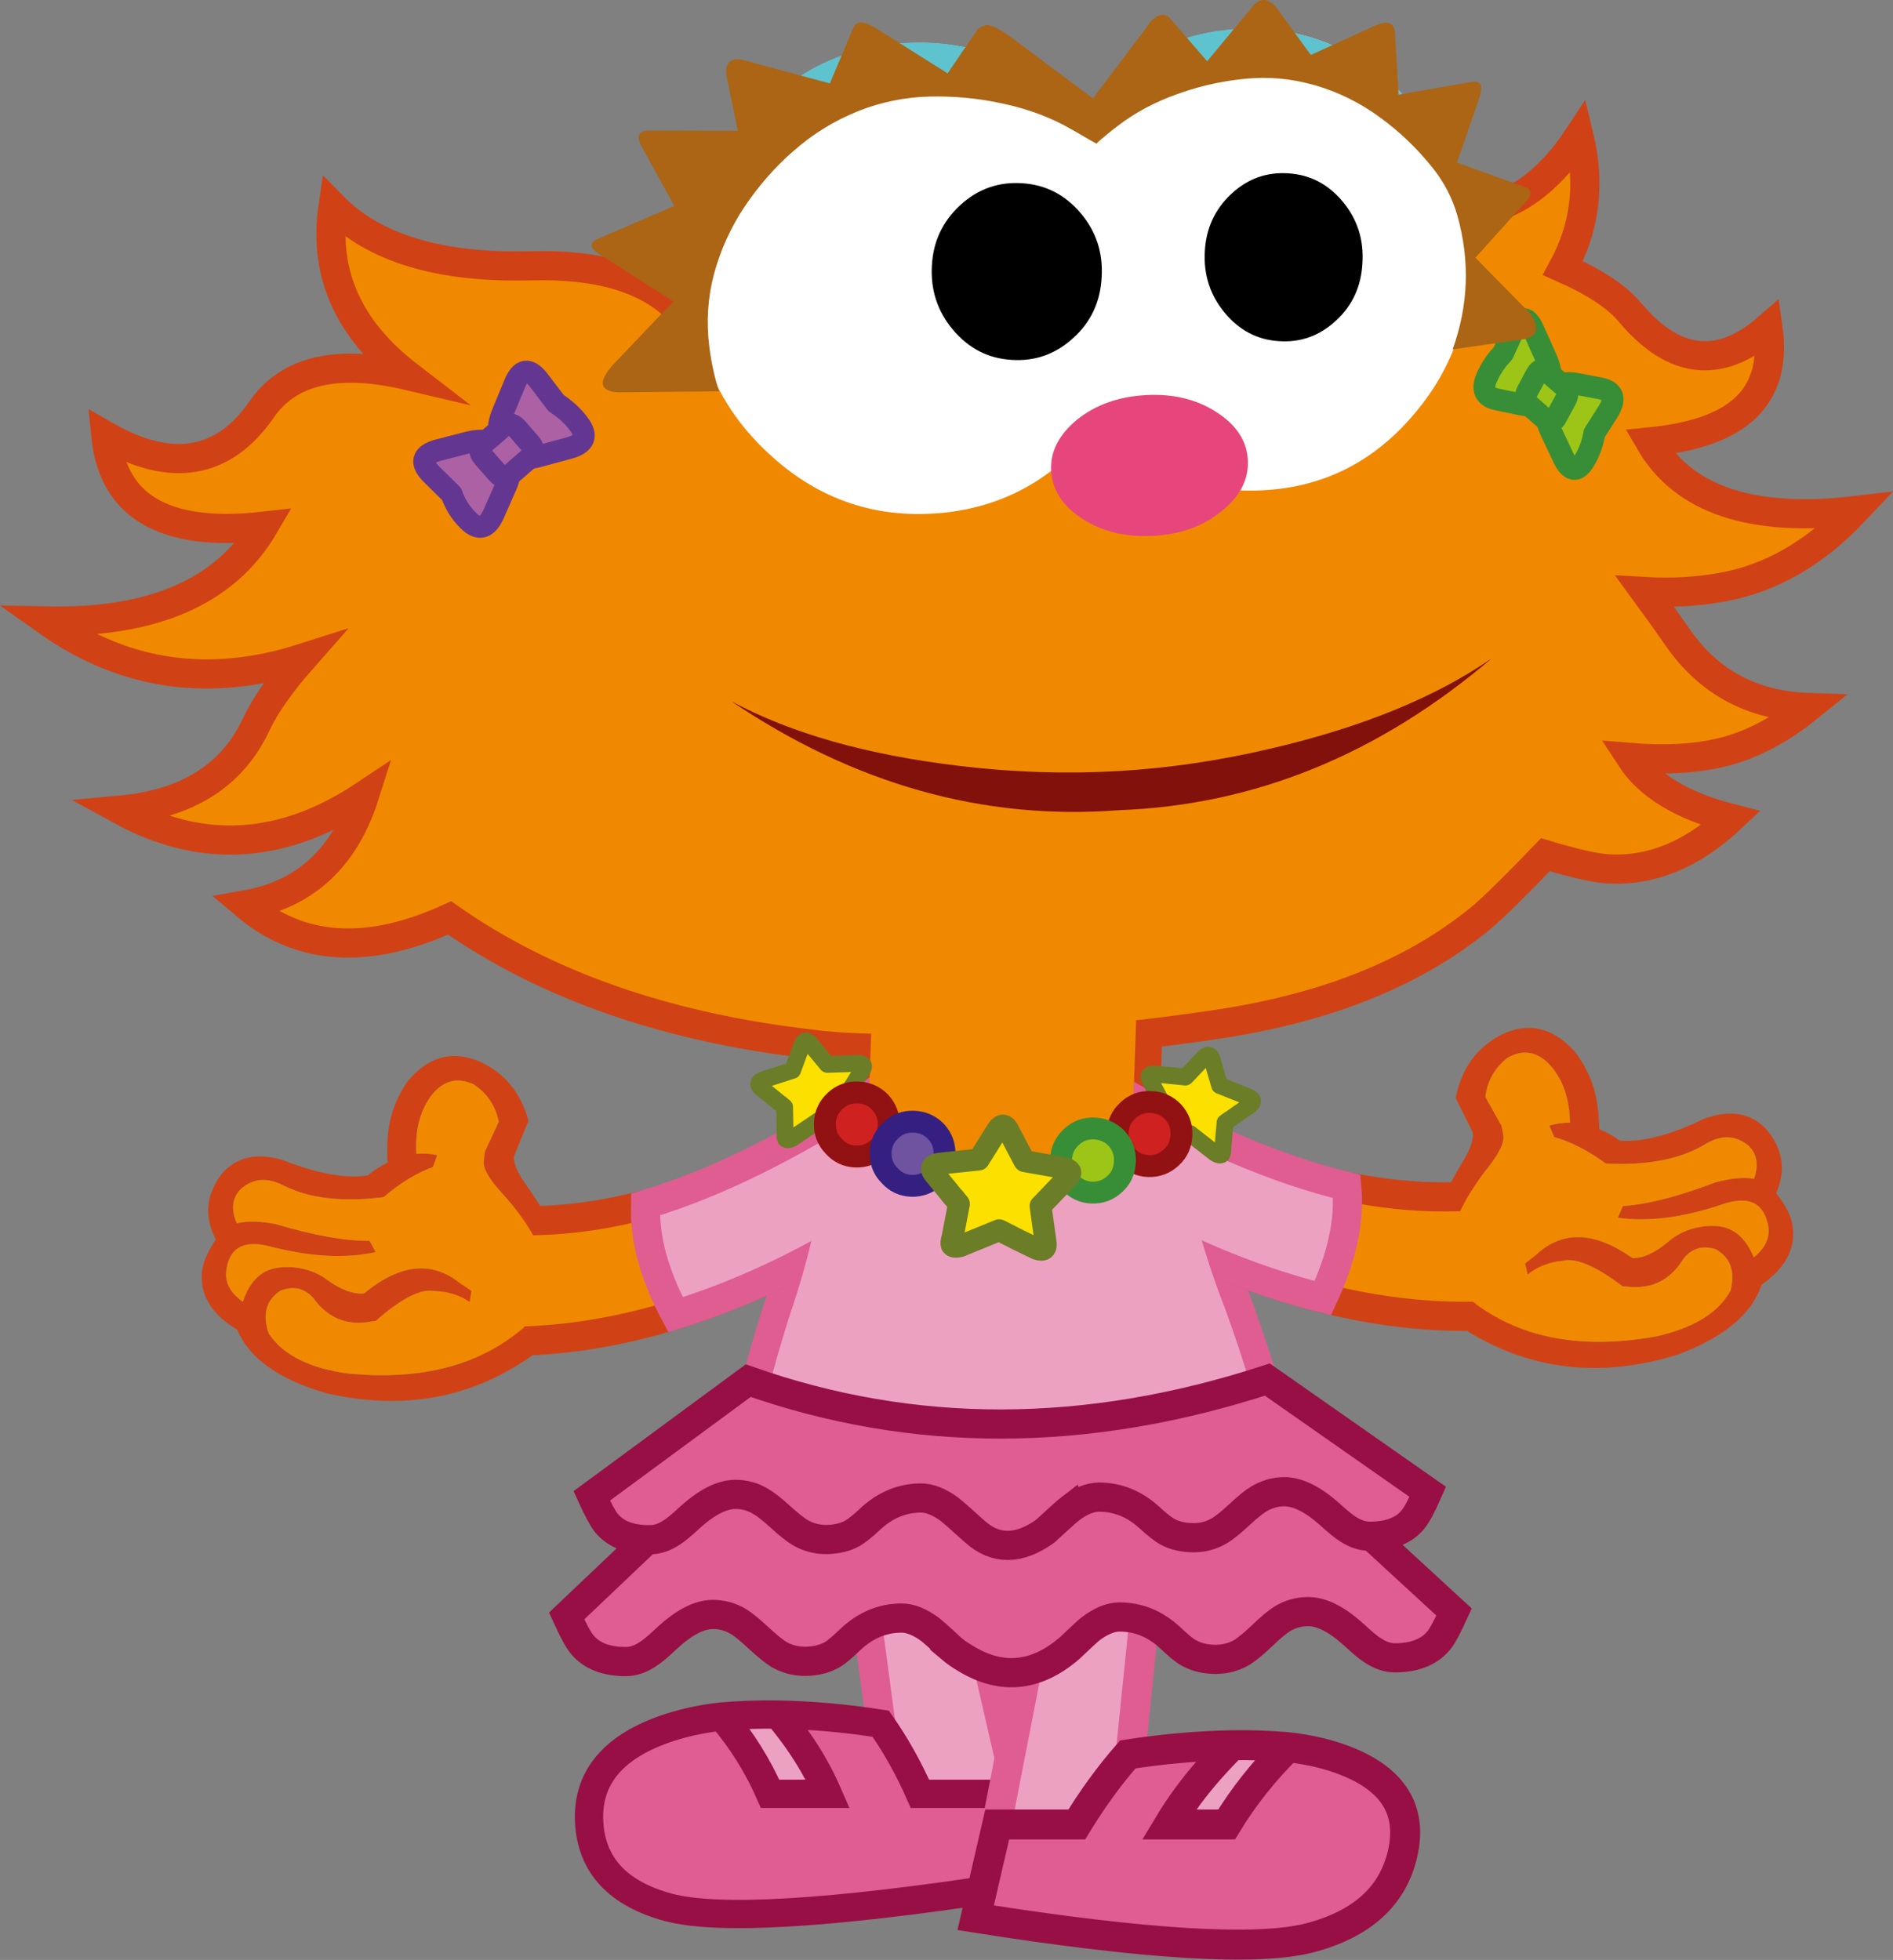 <?xml version="1.0" encoding="UTF-8" standalone="no"?>
<!-- Created with Inkscape (http://www.inkscape.org/) -->

<svg
   xmlns:dc="http://purl.org/dc/elements/1.1/"
   xmlns:cc="http://creativecommons.org/ns#"
   xmlns:rdf="http://www.w3.org/1999/02/22-rdf-syntax-ns#"
   xmlns:svg="http://www.w3.org/2000/svg"
   xmlns="http://www.w3.org/2000/svg"
   xmlns:sodipodi="http://sodipodi.sourceforge.net/DTD/sodipodi-0.dtd"
   xmlns:inkscape="http://www.inkscape.org/namespaces/inkscape"
   width="174.062"
   height="180.254"
   id="svg5696"
   version="1.1"
   inkscape:version="0.48.4 r9939"
   sodipodi:docname="zoe6.svg">
  <rect width="100%" height="100%" fill="#808080" stroke="none"/>
  <defs
     id="defs5698">
    <clipPath
       id="SVGID_2_">
      <rect
         height="88.863"
         width="111.498"
         y="518.962"
         x="382.05"
         id="use1087" />
    </clipPath>
    <clipPath
       id="SVGID_4_">
      <rect
         height="41.315"
         width="49.585"
         y="525.194"
         x="389.847"
         id="use1111" />
    </clipPath>
  </defs>
  <sodipodi:namedview
     id="base"
     pagecolor="#ffffff"
     bordercolor="#666666"
     borderopacity="1.0"
     inkscape:pageopacity="0.0"
     inkscape:pageshadow="2"
     inkscape:zoom="0.77472527"
     inkscape:cx="117.88283"
     inkscape:cy="82.529735"
     inkscape:current-layer="layer1"
     inkscape:document-units="px"
     showgrid="false"
     inkscape:window-width="763"
     inkscape:window-height="591"
     inkscape:window-x="592"
     inkscape:window-y="97"
     inkscape:window-maximized="0"
     fit-margin-top="0"
     fit-margin-left="0"
     fit-margin-right="0"
     fit-margin-bottom="0" />
  <g
     id="layer1"
     inkscape:label="Layer 1"
     inkscape:groupmode="layer"
     transform="translate(-200.06,12.618)">
    <g
       transform="translate(-351.658,-306.51)"
       id="g1299">
      <path
         inkscape:connector-curvature="0"
         style="fill:#eda1c1"
         d="m 629.836,430.957 8.723,-1.345 6.852,29.826 c -4.357,3.789 -8.223,4.152 -11.617,1.064 l -3.958,-29.545 0,0 z"
         id="path1301" />
      <path
         inkscape:connector-curvature="0"
         style="fill:none;stroke:#df5d91;stroke-width:2.683;stroke-linecap:round;stroke-miterlimit:10"
         d="m 638.559,429.612 6.852,29.826 c -4.357,3.789 -8.223,4.152 -11.617,1.064 l -3.957,-29.546 8.722,-1.344 0,0 z"
         id="path1303" />
      <path
         inkscape:connector-curvature="0"
         style="fill:#df5d91"
         d="m 612.691,452.968 c 1.602,-0.576 3.389,-0.988 5.396,-1.21 1.832,2.167 3.322,4.544 4.441,7.11 h 5.312 c -0.762,-1.754 -1.703,-3.408 -2.822,-4.986 -0.371,-0.532 -0.951,-1.297 -1.75,-2.3 3.117,0.058 6.26,0.338 9.432,0.839 1.361,1.934 2.557,4.071 3.607,6.447 h 7.314 c 0.168,2.7 0.348,5.562 0.539,8.584 -16.027,2.464 -26.359,3.083 -30.98,1.86 -4.635,-1.255 -7.07,-3.854 -7.289,-7.821 -0.217,-3.967 2.054,-6.811 6.8,-8.523 l 0,0 z"
         id="path1305" />
      <path
         inkscape:connector-curvature="0"
         style="fill:#eda1c1"
         d="m 618.088,451.758 c 1.746,-0.146 3.469,-0.205 5.182,-0.176 0.799,1.003 1.379,1.768 1.75,2.3 1.119,1.578 2.061,3.232 2.822,4.986 h -5.312 c -1.12,-2.566 -2.61,-4.943 -4.442,-7.11 l 0,0 z"
         id="path1307" />
      <path
         inkscape:connector-curvature="0"
         style="fill:none;stroke:#970f45;stroke-width:2.601;stroke-linecap:round;stroke-miterlimit:10"
         d="m 623.27,451.582 c 3.117,0.058 6.26,0.338 9.432,0.839 1.361,1.934 2.557,4.071 3.607,6.447 h 7.314 c 0.168,2.7 0.348,5.562 0.539,8.584 -16.027,2.464 -26.359,3.083 -30.98,1.86 -4.635,-1.253 -7.07,-3.854 -7.289,-7.821 -0.219,-3.965 2.053,-6.812 6.799,-8.523 1.602,-0.576 3.389,-0.988 5.396,-1.21 m 5.182,-0.176 c -1.713,-0.029 -3.436,0.029 -5.182,0.176 m 0,0 c 1.832,2.167 3.322,4.544 4.441,7.11 h 5.312 c -0.762,-1.754 -1.703,-3.408 -2.822,-4.986 -0.371,-0.532 -0.951,-1.297 -1.75,-2.3"
         id="path1309" />
      <path
         inkscape:connector-curvature="0"
         style="fill:#eda1c1"
         d="m 658.137,431.033 -8.883,0.39 -5.959,30.595 c 4.541,2.861 8.469,2.46 11.809,-1.234 l 3.033,-29.751 0,0 z"
         id="path1311" />
      <path
         inkscape:connector-curvature="0"
         style="fill:none;stroke:#df5d91;stroke-width:2.732;stroke-linecap:round;stroke-miterlimit:10"
         d="m 649.254,431.423 -5.959,30.595 c 4.541,2.861 8.469,2.46 11.805,-1.234 l 3.037,-29.75 -8.883,0.389 0,0 z"
         id="path1313" />
      <path
         inkscape:connector-curvature="0"
         style="fill:#df5d91"
         d="m 675.34,455.788 c -1.504,-0.576 -3.223,-0.988 -5.193,-1.21 -2.197,2.169 -4.086,4.541 -5.637,7.108 h -5.312 c 1.055,-1.755 2.279,-3.408 3.658,-4.987 0.465,-0.528 1.17,-1.297 2.139,-2.3 -3.123,0.061 -6.316,0.34 -9.576,0.844 -1.686,1.929 -3.24,4.066 -4.689,6.443 h -7.316 c -0.623,2.697 -1.285,5.557 -1.982,8.581 15.611,2.464 25.84,3.083 30.664,1.86 4.848,-1.255 7.721,-3.852 8.607,-7.816 0.885,-3.967 -0.904,-6.814 -5.363,-8.523 l 0,0 z"
         id="path1315" />
      <path
         inkscape:connector-curvature="0"
         style="fill:#eda1c1"
         d="m 670.146,454.578 c -1.723,-0.149 -3.432,-0.207 -5.152,-0.179 -0.969,1.003 -1.674,1.771 -2.139,2.3 -1.379,1.579 -2.604,3.232 -3.658,4.987 h 5.312 c 1.552,-2.567 3.44,-4.939 5.637,-7.108 l 0,0 z"
         id="path1317" />
      <path
         inkscape:connector-curvature="0"
         style="fill:none;stroke:#970f45;stroke-width:2.754;stroke-linecap:round;stroke-miterlimit:10"
         d="m 664.994,454.399 c -3.123,0.061 -6.316,0.34 -9.576,0.844 -1.686,1.929 -3.24,4.066 -4.689,6.443 h -7.316 c -0.623,2.697 -1.285,5.557 -1.982,8.581 15.611,2.464 25.84,3.083 30.664,1.86 4.848,-1.255 7.721,-3.852 8.607,-7.816 0.887,-3.968 -0.902,-6.814 -5.361,-8.523 -1.504,-0.576 -3.223,-0.988 -5.193,-1.21 m -5.154,-0.179 c 1.721,-0.028 3.43,0.029 5.152,0.179 m 0,0 c -2.197,2.169 -4.086,4.541 -5.641,7.108 h -5.309 c 1.055,-1.755 2.279,-3.408 3.658,-4.987 0.465,-0.528 1.17,-1.297 2.139,-2.3"
         id="path1319" />
      <path
         inkscape:connector-curvature="0"
         style="fill:#f18900"
         d="m 657.391,385.217 c -8.857,-2.803 -17.73,-3.113 -26.646,-0.932 l -0.461,13.224 5.537,5.344 15.432,0.538 5.68,-4.938 0.458,-13.236 0,0 z"
         id="path1321" />
      <path
         inkscape:connector-curvature="0"
         style="fill:none;stroke:#d04215;stroke-width:2.683;stroke-linecap:square;stroke-miterlimit:10"
         d="m 630.283,397.509 0.461,-13.221 c 8.916,-2.184 17.789,-1.874 26.646,0.929 l -0.459,13.235"
         id="path1323" />
      <path
         inkscape:connector-curvature="0"
         style="fill:#eda1c1"
         d="m 665.414,413.537 c -2.316,-5.992 -3.715,-11.725 -4.176,-17.227 -3.963,1.91 -8.443,3.245 -13.469,4.008 -5.039,0.761 -12.139,-0.033 -21.311,-2.404 -0.143,5.077 -1.232,10.601 -3.309,16.573 -0.871,2.767 -1.57,5.226 -2.1,7.339 -1.834,6.129 -0.859,11.397 2.932,15.829 13.658,4.63 27.533,4.321 41.613,-0.937 3.596,-4.596 4.34,-9.905 2.24,-15.943 -0.619,-2.089 -1.426,-4.511 -2.42,-7.238 l 0,0 z"
         id="path1325" />
      <path
         inkscape:connector-curvature="0"
         style="fill:none;stroke:#df5d91;stroke-width:2.681;stroke-linecap:square;stroke-miterlimit:10"
         d="m 661.238,396.311 c -3.963,1.91 -8.443,3.245 -13.469,4.008 -5.039,0.761 -12.139,-0.037 -21.311,-2.404 -0.143,5.077 -1.232,10.601 -3.309,16.573 -0.871,2.767 -1.57,5.226 -2.1,7.339 -1.834,6.129 -0.859,11.397 2.932,15.829 13.658,4.63 27.533,4.321 41.613,-0.937 3.596,-4.596 4.34,-9.905 2.24,-15.943 -0.621,-2.09 -1.428,-4.512 -2.422,-7.238 -2.314,-5.993 -3.713,-11.726 -4.174,-17.227 l 0,0 z"
         id="path1327" />
      <path
         inkscape:connector-curvature="0"
         style="fill:#f18900"
         d="m 634.037,404.914 -2.191,-10.436 c -12.662,8.917 -24.725,12.729 -36.145,11.442 -2.357,4.033 -2.037,7.805 0.973,11.302 11.881,0.405 24.332,-3.694 37.363,-12.308 l 0,0 z"
         id="path1329" />
      <path
         inkscape:connector-curvature="0"
         style="fill:none;stroke:#d04215;stroke-width:2.684;stroke-linecap:square;stroke-miterlimit:10"
         d="m 631.846,394.479 c -12.662,8.917 -24.725,12.729 -36.145,11.442 -2.357,4.033 -2.037,7.805 0.973,11.302 11.881,0.404 24.332,-3.694 37.363,-12.309 l -2.191,-10.435 0,0 z"
         id="path1331" />
      <path
         inkscape:connector-curvature="0"
         style="fill:#eda1c1"
         d="m 611.09,404.661 c -0.143,3.064 0.764,6.449 2.746,10.14 6.662,-2.047 13.385,-5.34 20.201,-9.887 l -2.191,-10.436 c -7.59,4.931 -14.506,8.323 -20.756,10.183 l 0,0 z"
         id="path1333" />
      <path
         inkscape:connector-curvature="0"
         style="fill:none;stroke:#df5d91;stroke-width:2.684;stroke-linecap:square;stroke-miterlimit:10"
         d="m 611.09,404.661 c 6.25,-1.86 13.166,-5.252 20.756,-10.183 l 2.191,10.436 c -6.816,4.547 -13.539,7.84 -20.201,9.887 -1.982,-3.691 -2.889,-7.075 -2.746,-10.14 l 0,0 z"
         id="path1335" />
      <polygon
         style="fill:#eda1c1"
         points="636.719,401.763 634.518,394.174 634.518,394.174 630.996,396.435 632.686,404.406 "
         id="polygon1337" />
      <path
         inkscape:connector-curvature="0"
         style="fill:#f18900"
         d="m 652.652,404.489 1.627,-10.538 c 13.121,8.226 25.371,11.385 36.705,9.487 2.57,3.903 2.451,7.685 -0.365,11.337 -11.84,1.04 -24.496,-2.384 -37.967,-10.286 l 0,0 z"
         id="path1339" />
      <path
         inkscape:connector-curvature="0"
         style="fill:none;stroke:#d04215;stroke-width:2.684;stroke-linecap:square;stroke-miterlimit:10"
         d="m 654.279,393.951 c 13.121,8.226 25.371,11.385 36.705,9.487 2.57,3.903 2.451,7.685 -0.365,11.337 -11.84,1.04 -24.496,-2.385 -37.967,-10.286 l 1.627,-10.538 0,0 z"
         id="path1341" />
      <path
         inkscape:connector-curvature="0"
         style="fill:#eda1c1"
         d="m 675.551,403.008 c 0.307,3.052 -0.418,6.479 -2.199,10.27 -6.764,-1.687 -13.652,-4.611 -20.699,-8.788 l 1.627,-10.538 c 7.843,4.515 14.929,7.53 21.271,9.056 l 0,0 z"
         id="path1343" />
      <path
         inkscape:connector-curvature="0"
         style="fill:none;stroke:#df5d91;stroke-width:2.684;stroke-linecap:square;stroke-miterlimit:10"
         d="m 675.551,403.008 c -6.342,-1.525 -13.428,-4.541 -21.271,-9.057 l -1.627,10.538 c 7.047,4.177 13.936,7.102 20.699,8.788 1.781,-3.791 2.505,-7.217 2.199,-10.269 l 0,0 z"
         id="path1345" />
      <polygon
         style="fill:#eda1c1"
         points="649.805,401.484 651.596,393.79 651.596,393.79 655.232,395.857 653.973,403.909 "
         id="polygon1347" />
      <path
         inkscape:connector-curvature="0"
         style="fill:#d04215"
         d="m 689.744,389.061 c 2.461,-1.196 4.693,-0.702 6.709,1.469 0.744,0.93 1.303,1.965 1.691,3.072 0.387,1.106 0.592,2.496 0.627,4.149 0.643,0.256 1.279,0.604 1.891,1.041 2.061,0.169 4.639,-0.503 7.752,-2.007 2.342,-0.862 4.219,-0.559 5.652,0.89 1.59,1.822 1.902,3.81 0.973,5.961 0.961,1.205 1.479,2.302 1.543,3.259 0.178,1.968 -0.787,3.689 -2.887,5.152 -0.91,2.741 -3.527,4.898 -7.85,6.473 -7.291,2.221 -13.951,1.312 -19.984,-2.702 l 1.629,-1.943 c 4.271,3.11 9.682,4.097 16.26,2.97 0.016,-0.015 0.031,-0.017 0.045,-0.003 3.547,-0.756 5.902,-2.165 7.045,-4.245 0.457,-1.798 -0.004,-3.078 -1.398,-3.833 -1.213,-0.358 -2.193,-0.054 -2.943,0.91 -1.209,1.98 -2.963,2.824 -5.234,2.54 l -0.34,-0.017 -0.332,-0.255 c -2.305,-1.687 -4.031,-2.387 -5.191,-2.097 -1.277,0.133 -2.354,0.549 -3.213,1.258 l -0.232,-1.016 1.041,-0.814 c 2.406,-2.241 5.344,-2.132 8.822,0.317 0.961,0.024 2.029,-0.449 3.207,-1.424 0.84,-0.764 1.895,-1.251 3.135,-1.458 1.26,-0.181 2.26,-0.039 2.998,0.445 0.766,0.471 1.363,1.266 1.826,2.379 1.164,-0.955 1.576,-2.01 1.26,-3.181 -0.473,-1.931 -1.867,-2.497 -4.209,-1.681 -3.557,1.2 -6.748,1.612 -9.564,1.213 l 0.486,-1.076 c 2.225,-0.141 5.049,-0.865 8.49,-2.173 1.377,-0.381 2.566,-0.493 3.555,-0.34 0.467,-1.312 0.262,-2.346 -0.584,-3.105 -1.217,-0.935 -2.564,-0.926 -4.039,0.012 -2.271,1.331 -5.273,1.89 -9.004,1.699 -1.656,-1.21 -3.232,-2.012 -4.746,-2.434 l -0.459,-1.057 c 0.635,-0.188 1.266,-0.268 1.904,-0.263 -0.041,-2.217 -0.646,-3.986 -1.834,-5.308 -1.172,-1.251 -2.477,-1.467 -3.906,-0.668 -1.166,0.913 -1.852,2.11 -2.037,3.604 l 1.459,2.6 c -0.006,-0.088 0.064,0.219 0.193,0.903 0.115,0.655 -0.363,1.66 -1.434,3.021 -1.059,1.347 -1.883,2.627 -2.477,3.861 -0.67,-0.403 -1.246,-0.725 -1.695,-0.97 0.646,-1.312 1.262,-2.459 1.848,-3.41 0.732,-1.183 1.039,-2.099 0.941,-2.758 l -1.566,-3.14 c 0.502,-2.657 1.895,-4.61 4.176,-5.82 l 0,0 z"
         id="path1349" />
      <path
         inkscape:connector-curvature="0"
         style="fill:#f18900"
         d="m 690.334,391.172 c 1.43,-0.799 2.734,-0.583 3.906,0.668 1.188,1.321 1.793,3.091 1.834,5.308 -0.639,-0.005 -1.27,0.074 -1.904,0.263 l 0.459,1.057 c 1.514,0.422 3.09,1.224 4.746,2.434 3.73,0.19 6.732,-0.368 9.004,-1.699 1.475,-0.938 2.822,-0.946 4.039,-0.012 0.846,0.76 1.051,1.794 0.584,3.105 -0.988,-0.153 -2.178,-0.041 -3.555,0.34 -3.441,1.308 -6.266,2.032 -8.49,2.173 l -0.486,1.076 c 2.816,0.399 6.008,-0.013 9.564,-1.213 2.342,-0.816 3.736,-0.25 4.209,1.681 0.316,1.171 -0.096,2.226 -1.26,3.181 -0.463,-1.113 -1.061,-1.908 -1.826,-2.377 -0.738,-0.486 -1.738,-0.628 -2.998,-0.447 -1.24,0.207 -2.295,0.694 -3.135,1.458 -1.178,0.975 -2.246,1.448 -3.207,1.424 -3.479,-2.449 -6.416,-2.559 -8.822,-0.317 l -1.041,0.814 0.232,1.016 c 0.859,-0.709 1.936,-1.125 3.213,-1.258 1.16,-0.29 2.887,0.41 5.191,2.099 l 0.332,0.253 0.34,0.017 c 2.271,0.284 4.025,-0.56 5.234,-2.54 0.75,-0.964 1.73,-1.269 2.943,-0.91 1.395,0.755 1.855,2.035 1.398,3.833 -1.143,2.08 -3.498,3.489 -7.045,4.245 -0.014,-0.014 -0.029,-0.012 -0.045,0.003 -6.578,1.127 -11.988,0.141 -16.26,-2.97 -1.275,-1.09 -2.213,-2.579 -2.801,-4.485 0.326,-1.581 0.773,-2.993 1.35,-4.227 0.594,-1.234 1.418,-2.515 2.477,-3.861 1.07,-1.361 1.549,-2.366 1.434,-3.021 -0.129,-0.685 -0.199,-0.991 -0.193,-0.899 l -1.459,-2.604 c 0.186,-1.498 0.872,-2.695 2.038,-3.608 l 0,0 z"
         id="path1351" />
      <path
         inkscape:connector-curvature="0"
         style="fill:#eda1c1"
         d="m 664.273,413.988 -0.016,-0.015 c -2.115,-5.494 -3.473,-10.757 -4.07,-15.817 -3.678,1.567 -7.748,2.705 -12.242,3.376 -4.879,0.744 -11.65,0.059 -20.314,-2.056 -0.297,4.756 -1.412,9.897 -3.316,15.424 l 0.012,-0.029 c -0.869,2.741 -1.557,5.152 -2.057,7.251 l -0.029,0.061 c -1.67,5.548 -0.838,10.369 2.488,14.426 13.166,4.378 26.523,4.078 40.092,-0.918 3.145,-4.201 3.748,-9.037 1.84,-14.509 l -0.014,-0.058 c -0.606,-2.074 -1.399,-4.453 -2.374,-7.136 l 0,0 z"
         id="path1353" />
      <path
         inkscape:connector-curvature="0"
         style="fill:#df5d91"
         d="m 639.209,445.514 c 0.311,0.261 0.652,0.51 1.02,0.731 3.418,2.21 6.693,1.943 9.854,-0.785 1.043,-0.995 1.674,-1.573 1.893,-1.749 0.955,-0.728 1.852,-1.103 2.664,-1.106 1.756,-0.008 3.322,0.634 4.713,1.939 0.729,0.689 1.277,1.146 1.676,1.363 0.709,0.396 1.553,0.599 2.51,0.595 0.871,-0.007 1.684,-0.23 2.432,-0.678 0.439,-0.281 1.045,-0.785 1.822,-1.513 0.748,-0.727 1.35,-1.23 1.805,-1.515 0.738,-0.46 1.533,-0.686 2.389,-0.689 1.254,-0.006 2.66,0.709 4.229,2.132 0.801,0.75 1.395,1.235 1.762,1.454 0.682,0.454 1.359,0.67 2.025,0.668 1.844,-0.011 3.184,-0.56 4.047,-1.642 0.322,-0.399 0.777,-1.258 1.375,-2.573 l -13.586,-12.503 c -18.863,0.932 -36.902,0.828 -54.123,-0.33 l -13.891,13.198 c 0.611,1.34 1.072,2.191 1.4,2.59 0.875,1.073 2.217,1.609 4.062,1.602 0.662,-0.005 1.34,-0.227 2.018,-0.69 0.367,-0.222 0.955,-0.711 1.748,-1.467 1.557,-1.439 2.953,-2.167 4.209,-2.176 0.838,-0.002 1.637,0.216 2.393,0.67 0.443,0.277 1.049,0.776 1.82,1.493 0.785,0.72 1.395,1.219 1.836,1.498 0.754,0.438 1.566,0.655 2.438,0.65 0.959,-0.002 1.801,-0.215 2.506,-0.617 0.381,-0.222 0.924,-0.682 1.645,-1.38 1.396,-1.317 2.957,-1.975 4.713,-1.982 0.811,-0.004 1.709,0.358 2.674,1.077 0.217,0.179 0.871,0.75 1.922,1.735 l 0,0 z"
         id="path1355" />
      <path
         inkscape:connector-curvature="0"
         style="fill:none;stroke:#970f45;stroke-width:2.684;stroke-linecap:round;stroke-miterlimit:10"
         d="m 639.209,445.514 c -1.051,-0.984 -1.705,-1.556 -1.926,-1.734 -0.965,-0.719 -1.863,-1.081 -2.674,-1.077 -1.756,0.008 -3.316,0.665 -4.713,1.982 -0.721,0.698 -1.264,1.158 -1.645,1.38 -0.705,0.402 -1.547,0.615 -2.506,0.617 -0.871,0.005 -1.684,-0.213 -2.438,-0.65 -0.441,-0.279 -1.051,-0.778 -1.836,-1.496 -0.771,-0.719 -1.377,-1.218 -1.82,-1.495 -0.756,-0.454 -1.555,-0.672 -2.393,-0.67 -1.256,0.009 -2.652,0.736 -4.209,2.176 -0.793,0.756 -1.381,1.245 -1.748,1.467 -0.678,0.464 -1.355,0.688 -2.018,0.69 -1.846,0.008 -3.188,-0.528 -4.062,-1.602 -0.328,-0.398 -0.789,-1.25 -1.4,-2.59 l 13.891,-13.198 c 17.221,1.158 35.26,1.262 54.123,0.33 l 13.586,12.503 c -0.598,1.315 -1.053,2.174 -1.375,2.573 -0.863,1.082 -2.203,1.631 -4.047,1.642 -0.666,0.002 -1.344,-0.214 -2.025,-0.668 -0.367,-0.219 -0.961,-0.704 -1.762,-1.454 -1.568,-1.423 -2.975,-2.138 -4.229,-2.132 -0.855,0.004 -1.65,0.229 -2.389,0.689 -0.455,0.284 -1.057,0.788 -1.805,1.515 -0.777,0.728 -1.383,1.231 -1.822,1.515 -0.748,0.445 -1.561,0.669 -2.432,0.676 -0.957,0.004 -1.801,-0.199 -2.51,-0.595 -0.398,-0.218 -0.947,-0.674 -1.676,-1.363 -1.391,-1.306 -2.957,-1.947 -4.713,-1.939 -0.812,0.004 -1.709,0.379 -2.664,1.106 -0.219,0.176 -0.85,0.754 -1.893,1.749 -3.16,2.729 -6.436,2.995 -9.854,0.785 -0.364,-0.223 -0.705,-0.47 -1.016,-0.732 l 0,0 z"
         id="path1357" />
      <path
         inkscape:connector-curvature="0"
         style="fill:#df5d91"
         d="m 650.135,432.642 c 0.941,-0.698 1.811,-1.055 2.623,-1.062 1.709,-0.008 3.262,0.62 4.639,1.867 0.711,0.659 1.26,1.083 1.645,1.305 0.697,0.378 1.521,0.566 2.467,0.562 0.842,-0.002 1.635,-0.228 2.371,-0.66 0.439,-0.268 1.043,-0.757 1.795,-1.455 0.748,-0.696 1.348,-1.185 1.775,-1.439 0.736,-0.445 1.516,-0.672 2.357,-0.676 1.225,-0.004 2.613,0.684 4.154,2.047 0.787,0.719 1.361,1.188 1.732,1.409 0.668,0.423 1.316,0.64 1.98,0.638 0.045,0 0.088,0 0.135,0 0.955,-0.021 1.781,-0.172 2.443,-0.484 0.574,-0.255 1.047,-0.624 1.412,-1.084 0.322,-0.385 0.775,-1.229 1.342,-2.515 l -14.754,-10.326 c -16.627,5.418 -32.543,5.453 -47.732,0.098 l -14.391,10.602 c 0.58,1.28 1.043,2.119 1.352,2.5 0.387,0.456 0.863,0.823 1.422,1.069 0.666,0.292 1.479,0.452 2.408,0.46 0.059,0 0.117,0 0.191,0 0.664,-0.002 1.312,-0.226 1.973,-0.656 0.367,-0.225 0.941,-0.701 1.721,-1.428 1.527,-1.376 2.91,-2.076 4.135,-2.085 0.842,-0.004 1.623,0.214 2.35,0.655 0.441,0.246 1.049,0.731 1.805,1.421 0.756,0.69 1.363,1.175 1.809,1.437 0.736,0.424 1.535,0.642 2.377,0.638 0.943,-0.004 1.768,-0.201 2.459,-0.586 0.385,-0.225 0.928,-0.655 1.631,-1.322 1.367,-1.26 2.912,-1.902 4.623,-1.91 0.812,-0.002 1.684,0.346 2.631,1.034 0.252,0.19 1.037,0.88 2.357,2.069 1.881,1.687 4.031,1.676 6.43,-0.031 1.305,-1.204 2.085,-1.902 2.333,-2.092 l 0,0 z"
         id="path1359" />
      <path
         inkscape:connector-curvature="0"
         style="fill:none;stroke:#970f45;stroke-width:2.684;stroke-linecap:round;stroke-miterlimit:10"
         d="m 650.135,432.642 c -0.248,0.19 -1.027,0.889 -2.334,2.09 -2.398,1.707 -4.549,1.718 -6.43,0.031 -1.32,-1.189 -2.105,-1.879 -2.357,-2.069 -0.947,-0.688 -1.818,-1.036 -2.631,-1.034 -1.711,0.008 -3.256,0.65 -4.623,1.91 -0.703,0.667 -1.246,1.098 -1.631,1.322 -0.691,0.385 -1.516,0.582 -2.459,0.586 -0.842,0.004 -1.641,-0.214 -2.377,-0.636 -0.445,-0.264 -1.053,-0.748 -1.809,-1.438 -0.756,-0.689 -1.363,-1.173 -1.805,-1.421 -0.727,-0.441 -1.508,-0.657 -2.35,-0.655 -1.225,0.009 -2.607,0.709 -4.135,2.085 -0.779,0.727 -1.354,1.203 -1.721,1.428 -0.66,0.431 -1.309,0.654 -1.973,0.656 -0.074,0 -0.133,0 -0.191,0 -0.93,-0.008 -1.742,-0.168 -2.408,-0.46 -0.559,-0.246 -1.035,-0.613 -1.422,-1.069 -0.309,-0.381 -0.771,-1.22 -1.352,-2.5 l 14.391,-10.602 c 15.189,5.355 31.105,5.32 47.732,-0.098 l 14.754,10.326 c -0.566,1.286 -1.02,2.13 -1.342,2.515 -0.365,0.46 -0.838,0.829 -1.412,1.084 -0.662,0.312 -1.488,0.464 -2.443,0.484 -0.047,0 -0.09,0 -0.135,0 -0.664,0.002 -1.312,-0.215 -1.98,-0.638 -0.371,-0.222 -0.945,-0.69 -1.732,-1.409 -1.541,-1.363 -2.93,-2.051 -4.154,-2.047 -0.842,0.004 -1.621,0.23 -2.357,0.676 -0.428,0.255 -1.027,0.743 -1.775,1.439 -0.752,0.698 -1.355,1.188 -1.795,1.455 -0.736,0.433 -1.529,0.658 -2.371,0.66 -0.943,0.005 -1.77,-0.184 -2.467,-0.562 -0.385,-0.222 -0.934,-0.644 -1.645,-1.305 -1.377,-1.247 -2.93,-1.875 -4.639,-1.867 -0.812,0.008 -1.681,0.364 -2.622,1.063 l 0,0 z"
         id="path1361" />
      <path
         inkscape:connector-curvature="0"
         style="fill:#d04215"
         d="m 595.715,391.474 c -2.545,-1.011 -4.734,-0.353 -6.582,1.961 -0.674,0.981 -1.156,2.056 -1.461,3.188 -0.305,1.134 -0.406,2.535 -0.318,4.188 -0.621,0.307 -1.23,0.696 -1.811,1.179 -2.037,0.321 -4.658,-0.159 -7.877,-1.428 -2.398,-0.686 -4.248,-0.246 -5.574,1.306 -1.447,1.935 -1.615,3.938 -0.527,6.013 -0.867,1.278 -1.305,2.411 -1.299,3.368 -0.033,1.975 1.061,3.624 3.26,4.927 1.113,2.665 3.883,4.623 8.311,5.874 7.436,1.672 14.012,0.273 19.73,-4.175 l -1.768,-1.814 c -4.029,3.414 -9.352,4.796 -16,4.16 -0.014,-0.015 -0.027,-0.015 -0.043,0 -3.596,-0.489 -6.047,-1.722 -7.342,-3.709 -0.59,-1.761 -0.223,-3.07 1.111,-3.928 1.186,-0.448 2.188,-0.22 3.004,0.689 1.357,1.886 3.164,2.596 5.41,2.145 l 0.338,-0.042 0.312,-0.277 c 2.172,-1.853 3.846,-2.679 5.023,-2.476 1.283,0.041 2.387,0.373 3.295,1.018 l 0.158,-1.032 -1.102,-0.731 c -2.562,-2.06 -5.486,-1.732 -8.77,0.97 -0.959,0.091 -2.062,-0.303 -3.307,-1.183 -0.896,-0.703 -1.984,-1.111 -3.236,-1.223 -1.27,-0.087 -2.258,0.126 -2.957,0.665 -0.727,0.521 -1.266,1.359 -1.643,2.507 -1.234,-0.866 -1.725,-1.888 -1.494,-3.081 0.328,-1.958 1.678,-2.627 4.074,-1.984 3.635,0.935 6.85,1.11 9.629,0.501 l -0.564,-1.038 c -2.229,0.025 -5.102,-0.488 -8.631,-1.539 -1.4,-0.277 -2.594,-0.303 -3.57,-0.074 -0.562,-1.276 -0.436,-2.323 0.354,-3.14 1.143,-1.023 2.486,-1.114 4.029,-0.29 2.365,1.158 5.4,1.496 9.107,1.026 1.561,-1.328 3.074,-2.244 4.553,-2.776 l 0.377,-1.088 c -0.646,-0.139 -1.281,-0.172 -1.912,-0.12 -0.129,-2.216 0.344,-4.023 1.434,-5.43 1.074,-1.334 2.359,-1.646 3.844,-0.954 1.232,0.821 2.004,1.964 2.299,3.441 l -1.264,2.704 c 0.002,-0.087 -0.047,0.22 -0.123,0.911 -0.068,0.667 0.486,1.631 1.652,2.907 1.154,1.266 2.074,2.484 2.756,3.671 0.637,-0.453 1.188,-0.816 1.619,-1.092 -0.744,-1.264 -1.441,-2.357 -2.096,-3.265 -0.816,-1.13 -1.193,-2.017 -1.143,-2.68 l 1.33,-3.25 c -0.699,-2.619 -2.228,-4.461 -4.595,-5.5 l 0,0 z"
         id="path1363" />
      <path
         inkscape:connector-curvature="0"
         style="fill:#f18900"
         d="m 595.281,393.624 c -1.484,-0.692 -2.77,-0.38 -3.844,0.954 -1.09,1.406 -1.562,3.214 -1.434,5.43 0.631,-0.052 1.266,-0.019 1.912,0.12 l -0.377,1.088 c -1.479,0.532 -2.992,1.448 -4.553,2.776 -3.707,0.47 -6.742,0.132 -9.107,-1.026 -1.543,-0.824 -2.887,-0.733 -4.029,0.29 -0.789,0.816 -0.916,1.863 -0.354,3.14 0.977,-0.229 2.17,-0.203 3.57,0.074 3.529,1.051 6.402,1.564 8.631,1.539 l 0.564,1.038 c -2.779,0.609 -5.994,0.434 -9.629,-0.501 -2.396,-0.643 -3.746,0.026 -4.074,1.984 -0.23,1.193 0.26,2.215 1.494,3.081 0.377,-1.147 0.916,-1.982 1.643,-2.507 0.699,-0.539 1.688,-0.752 2.957,-0.665 1.252,0.111 2.34,0.52 3.236,1.223 1.244,0.88 2.348,1.273 3.307,1.183 3.283,-2.702 6.207,-3.029 8.77,-0.97 l 1.102,0.731 -0.158,1.032 c -0.908,-0.645 -2.012,-0.977 -3.295,-1.018 -1.178,-0.203 -2.852,0.623 -5.023,2.476 l -0.312,0.277 -0.338,0.044 c -2.246,0.449 -4.053,-0.261 -5.41,-2.146 -0.816,-0.909 -1.818,-1.138 -3.004,-0.689 -1.334,0.857 -1.701,2.167 -1.111,3.928 1.295,1.987 3.746,3.22 7.342,3.709 0.016,-0.015 0.029,-0.015 0.043,0 6.648,0.636 11.971,-0.746 16,-4.16 1.189,-1.186 2.018,-2.739 2.463,-4.685 -0.445,-1.552 -0.992,-2.93 -1.66,-4.115 -0.682,-1.187 -1.602,-2.405 -2.756,-3.671 -1.166,-1.276 -1.721,-2.24 -1.652,-2.905 0.076,-0.693 0.125,-1 0.123,-0.913 l 1.264,-2.704 c -0.297,-1.478 -1.068,-2.621 -2.301,-3.442 l 0,0 z"
         id="path1365" />
      <path
         inkscape:connector-curvature="0"
         style="fill:#f18900"
         d="m 676.816,318.587 c -1.48,-0.36 -2.947,-0.69 -4.412,-0.978 -20.561,-4.083 -39.924,-2.411 -58.072,5.028 -2.803,-3.048 -7.404,-4.472 -13.791,-4.302 -8.365,0.223 -14.422,-1.608 -18.201,-5.458 -0.908,6.124 1.395,11.312 6.922,15.564 -6.512,-1.536 -11.018,-0.5 -13.488,3.112 -3.51,5.059 -8.295,5.862 -14.326,2.421 0.652,6.567 5.49,9.336 14.535,8.309 -3.518,6.006 -10.162,8.922 -19.939,8.722 7.08,5.022 14.912,6.161 23.52,3.412 -2.027,2.3 -3.463,4.333 -4.293,6.107 -2.188,4.69 -6.338,7.303 -12.453,7.87 7.441,4.086 14.918,3.633 22.422,-1.37 -1.828,5.761 -5.48,9.13 -10.936,10.086 4.996,4.239 11.252,4.639 18.754,1.201 8.848,6.208 19.955,10.085 33.352,11.619 1.832,0.235 3.891,0.354 6.184,0.389 10.172,0.092 20.484,-0.655 30.957,-2.209 4.15,-0.619 7.969,-1.529 11.434,-2.73 4.996,-1.744 9.281,-4.082 12.854,-7.019 1.213,-1.014 3.199,-2.974 5.979,-5.863 2.611,0.782 4.531,1.221 5.746,1.301 3.984,0.232 7.756,-1.312 11.307,-4.644 -4.482,-1.15 -7.559,-3.017 -9.229,-5.594 3.074,0.254 5.756,0.117 8.059,-0.397 2.816,-0.619 5.559,-2.028 8.258,-4.205 -5.15,-0.181 -9.158,-2.349 -12.006,-6.486 -0.984,-1.409 -1.979,-2.799 -2.986,-4.176 2.445,0.142 4.818,0.01 7.082,-0.401 4.508,-0.8 8.584,-3.159 12.234,-7.044 -9.463,1.111 -15.758,-0.984 -18.854,-6.321 3.773,-0.374 6.547,-1.284 8.326,-2.73 1.018,-0.811 1.742,-1.812 2.162,-2.989 0.039,-0.09 0.064,-0.18 0.107,-0.257 0.414,-1.308 0.502,-2.82 0.258,-4.536 -0.166,0.143 -0.336,0.288 -0.49,0.429 -0.805,0.651 -1.59,1.138 -2.369,1.492 -3.398,1.537 -6.682,0.439 -9.834,-3.33 -1.174,-1.411 -3.232,-2.771 -6.156,-4.068 2.033,-3.735 2.531,-7.781 1.473,-12.139 -2.801,4.264 -6.111,6.609 -9.93,7.045 -3.835,0.422 -7.21,2.137 -10.16,5.139 l 0,0 z"
         id="path1367" />
      <path
         inkscape:connector-curvature="0"
         style="fill:none;stroke:#d04215;stroke-width:2.684;stroke-linecap:square;stroke-miterlimit:10"
         d="m 672.404,317.61 c -20.561,-4.083 -39.924,-2.411 -58.072,5.028 -2.803,-3.048 -7.404,-4.472 -13.791,-4.302 -8.365,0.223 -14.422,-1.608 -18.201,-5.458 -0.908,6.124 1.395,11.312 6.922,15.564 -6.512,-1.536 -11.018,-0.5 -13.488,3.112 -3.51,5.059 -8.295,5.862 -14.326,2.421 0.652,6.567 5.49,9.336 14.535,8.309 -3.518,6.006 -10.162,8.922 -19.939,8.722 7.08,5.022 14.912,6.161 23.52,3.412 -2.027,2.3 -3.463,4.333 -4.293,6.107 -2.188,4.69 -6.338,7.303 -12.453,7.87 7.441,4.086 14.918,3.633 22.422,-1.37 -1.828,5.761 -5.48,9.13 -10.936,10.086 4.996,4.239 11.252,4.639 18.754,1.201 8.848,6.208 19.955,10.085 33.352,11.619 1.832,0.235 3.891,0.354 6.184,0.389 10.172,0.092 20.484,-0.655 30.957,-2.209 4.15,-0.619 7.969,-1.529 11.434,-2.73 4.996,-1.744 9.281,-4.082 12.854,-7.019 1.213,-1.014 3.199,-2.974 5.979,-5.863 2.611,0.782 4.529,1.221 5.746,1.301 3.984,0.232 7.756,-1.312 11.307,-4.644 -4.482,-1.15 -7.559,-3.017 -9.229,-5.594 3.074,0.254 5.756,0.117 8.059,-0.397 2.816,-0.619 5.559,-2.028 8.258,-4.205 -5.15,-0.181 -9.158,-2.349 -12.006,-6.486 -0.984,-1.409 -1.979,-2.799 -2.986,-4.176 2.445,0.142 4.818,0.01 7.082,-0.401 4.508,-0.8 8.584,-3.159 12.234,-7.044 -9.463,1.111 -15.758,-0.984 -18.854,-6.321 3.773,-0.374 6.547,-1.284 8.326,-2.73 1.018,-0.811 1.742,-1.812 2.162,-2.989 0.039,-0.09 0.064,-0.18 0.107,-0.257 0.414,-1.308 0.502,-2.82 0.258,-4.536 -0.166,0.143 -0.336,0.288 -0.49,0.429 -0.805,0.651 -1.59,1.138 -2.369,1.492 -3.398,1.537 -6.682,0.439 -9.834,-3.33 -1.174,-1.411 -3.232,-2.771 -6.156,-4.068 2.033,-3.735 2.531,-7.781 1.473,-12.139 -2.801,4.264 -6.111,6.609 -9.93,7.045 -3.832,0.423 -7.207,2.139 -10.156,5.141 -1.484,-0.362 -2.951,-0.693 -4.416,-0.98 l 0,0 z"
         id="path1369" />
      <path
         inkscape:connector-curvature="0"
         style="fill:#9dc517"
         d="m 692.754,324.317 1.141,2.537 c 0.225,0.504 0.373,1.013 0.424,1.511 l -0.285,-0.249 c -0.416,-0.363 -0.762,-0.282 -1.051,0.222 l -0.824,1.54 c -0.264,0.5 -0.195,0.924 0.189,1.303 -0.244,-0.002 -0.496,-0.031 -0.754,-0.09 l -2.236,-0.465 c -1.127,-0.248 -1.422,-0.939 -0.9,-2.077 0.342,-0.773 0.824,-1.495 1.457,-2.151 l 1.008,-2.184 c 0.616,-1.336 1.227,-1.297 1.831,0.103 l 0,0 z"
         id="path1371" />
      <path
         inkscape:connector-curvature="0"
         style="fill:#9dc517"
         d="m 692.158,329.878 0.824,-1.54 c 0.289,-0.504 0.635,-0.584 1.051,-0.222 l 0.285,0.249 0.971,0.847 0.188,0.151 c 0.404,0.376 0.477,0.814 0.189,1.319 l -0.836,1.539 c -0.221,0.442 -0.521,0.563 -0.871,0.345 -0.051,-0.042 -0.098,-0.083 -0.16,-0.122 l -1.426,-1.25 c -0.012,-0.015 -0.012,-0.015 -0.025,-0.013 -0.385,-0.379 -0.453,-0.803 -0.19,-1.303 l 0,0 z"
         id="path1373" />
      <path
         inkscape:connector-curvature="0"
         style="fill:#9dc517"
         d="m 695.477,329.363 -0.188,-0.151 c 0.391,-0.11 0.811,-0.12 1.273,-0.042 l 2.273,0.433 c 1.25,0.24 1.492,0.979 0.717,2.19 l -1.234,1.944 c -0.168,0.971 -0.482,1.816 -0.943,2.552 -0.666,1.086 -1.316,0.959 -1.939,-0.38 l -1.172,-2.488 c -0.133,-0.289 -0.23,-0.579 -0.305,-0.856 0.35,0.219 0.65,0.097 0.871,-0.345 l 0.836,-1.539 c 0.287,-0.503 0.215,-0.941 -0.189,-1.318 l 0,0 z"
         id="path1375" />
      <path
         inkscape:connector-curvature="0"
         style="fill:none;stroke:#388e36;stroke-width:2.013;stroke-linecap:round;stroke-linejoin:round;stroke-miterlimit:10"
         d="m 694.318,328.365 c -0.051,-0.498 -0.199,-1.007 -0.424,-1.511 l -1.139,-2.537 c -0.605,-1.4 -1.217,-1.439 -1.834,-0.104 l -1.008,2.184 c -0.629,0.657 -1.115,1.378 -1.457,2.151 -0.521,1.137 -0.227,1.829 0.9,2.077 l 2.236,0.465 c 0.262,0.059 0.51,0.087 0.754,0.09 m 0.002,10e-4 c -0.385,-0.379 -0.453,-0.803 -0.189,-1.303 l 0.826,-1.54 c 0.287,-0.504 0.635,-0.581 1.049,-0.222 l 0.285,0.249 m 0.97,0.847 -0.971,-0.847 m 0.971,0.847 0.188,0.151 c 0.404,0.376 0.477,0.814 0.189,1.319 l -0.836,1.539 c -0.221,0.442 -0.521,0.563 -0.867,0.345 m 0,0 c 0.07,0.277 0.168,0.568 0.301,0.856 l 1.172,2.488 c 0.623,1.339 1.273,1.466 1.939,0.38 0.461,-0.736 0.775,-1.581 0.943,-2.552 l 1.234,-1.944 c 0.775,-1.211 0.533,-1.95 -0.717,-2.19 l -2.273,-0.433 c -0.459,-0.079 -0.879,-0.069 -1.273,0.042 m -2.941,1.968 c 0.014,-0.002 0.014,-0.002 0.025,0.013 l 1.426,1.25 c 0.062,0.04 0.109,0.081 0.164,0.122"
         id="path1377" />
      <path
         inkscape:connector-curvature="0"
         style="fill:#ab61a3"
         d="m 599.018,329.259 -1.105,2.661 c -0.221,0.531 -0.338,1.055 -0.34,1.557 l 0.322,-0.284 c 0.479,-0.411 0.924,-0.376 1.35,0.085 l 1.234,1.424 c 0.396,0.465 0.359,0.896 -0.074,1.319 0.309,-0.031 0.613,-0.093 0.934,-0.186 l 2.75,-0.746 c 1.383,-0.389 1.666,-1.114 0.869,-2.177 -0.527,-0.724 -1.23,-1.378 -2.105,-1.949 l -1.549,-2.038 c -0.945,-1.25 -1.704,-1.133 -2.286,0.334 l 0,0 z"
         id="path1379" />
      <path
         inkscape:connector-curvature="0"
         style="fill:#ab61a3"
         d="m 600.479,334.702 -1.234,-1.424 c -0.426,-0.462 -0.871,-0.497 -1.35,-0.085 l -0.322,0.284 -1.113,0.963 -0.211,0.176 c -0.465,0.423 -0.498,0.869 -0.074,1.333 l 1.248,1.422 c 0.334,0.408 0.723,0.491 1.137,0.23 0.057,-0.047 0.113,-0.093 0.186,-0.143 l 1.631,-1.421 c 0.016,-0.017 0.016,-0.017 0.029,-0.017 0.432,-0.423 0.469,-0.853 0.073,-1.318 l 0,0 z"
         id="path1381" />
      <path
         inkscape:connector-curvature="0"
         style="fill:#ab61a3"
         d="m 596.248,334.616 0.211,-0.176 c -0.504,-0.059 -1.035,-0.015 -1.604,0.119 l -2.797,0.723 c -1.543,0.396 -1.75,1.161 -0.625,2.265 l 1.799,1.773 c 0.334,0.941 0.838,1.742 1.51,2.413 0.975,0.994 1.775,0.785 2.389,-0.624 l 1.154,-2.62 c 0.129,-0.304 0.217,-0.602 0.273,-0.888 -0.414,0.261 -0.803,0.178 -1.137,-0.23 l -1.248,-1.422 c -0.423,-0.465 -0.39,-0.91 0.075,-1.333 l 0,0 z"
         id="path1383" />
      <path
         inkscape:connector-curvature="0"
         style="fill:none;stroke:#633791;stroke-width:2.013;stroke-linecap:round;stroke-linejoin:round;stroke-miterlimit:10"
         d="m 597.572,333.477 c 0.002,-0.502 0.119,-1.025 0.34,-1.557 l 1.105,-2.661 c 0.582,-1.466 1.342,-1.583 2.285,-0.335 l 1.549,2.038 c 0.875,0.571 1.578,1.225 2.105,1.949 0.797,1.063 0.514,1.788 -0.869,2.177 l -2.75,0.746 c -0.32,0.093 -0.625,0.155 -0.934,0.186 m 10e-4,0.001 c 0.434,-0.423 0.471,-0.854 0.074,-1.319 l -1.234,-1.424 c -0.426,-0.462 -0.871,-0.497 -1.35,-0.085 l -0.322,0.284 m -1.113,0.963 1.113,-0.963 m -1.113,0.963 -0.211,0.176 c -0.465,0.423 -0.498,0.869 -0.074,1.333 l 1.248,1.422 c 0.334,0.408 0.723,0.491 1.137,0.23 m 0,0 c -0.057,0.287 -0.145,0.584 -0.273,0.888 l -1.154,2.62 c -0.613,1.409 -1.414,1.618 -2.389,0.624 -0.672,-0.67 -1.176,-1.471 -1.51,-2.413 l -1.799,-1.773 c -1.125,-1.104 -0.918,-1.869 0.625,-2.265 l 2.797,-0.723 c 0.568,-0.134 1.1,-0.178 1.604,-0.119 m 3.944,1.581 c -0.014,0 -0.014,0 -0.029,0.017 l -1.631,1.421 c -0.072,0.049 -0.129,0.095 -0.186,0.143"
         id="path1385" />
      <path
         inkscape:connector-curvature="0"
         style="fill:#82110c"
         d="m 688.898,354.425 c -5.115,3.554 -11.867,6.329 -20.26,8.296 -4.768,1.128 -9.512,1.825 -14.229,2.091 -4.736,0.267 -9.525,0.111 -14.391,-0.472 -8.561,-1.007 -15.582,-3.004 -21.064,-5.96 11.328,7.649 23.207,10.98 35.625,10.026 12.48,-0.455 23.911,-5.103 34.319,-13.981 l 0,0 z"
         id="path1387" />
      <path
         inkscape:connector-curvature="0"
         style="fill:#ffffff"
         d="m 650.074,303.376 c -4.289,-3.999 -9.312,-5.826 -15.07,-5.5 -5.744,0.324 -10.529,2.708 -14.34,7.163 -3.826,4.458 -5.57,9.68 -5.232,15.645 0.34,5.964 2.658,10.944 6.961,14.913 4.289,4.012 9.314,5.856 15.057,5.531 5.758,-0.325 10.543,-2.723 14.35,-7.194 3.828,-4.427 5.572,-9.637 5.236,-15.601 -0.337,-5.965 -2.659,-10.959 -6.962,-14.957 l 0,0 z"
         id="path1389" />
      <path
         inkscape:connector-curvature="0"
         style="fill:#ffffff"
         d="m 665.557,296.591 c -5.537,0.313 -10.146,2.642 -13.816,7.002 -3.668,4.356 -5.342,9.474 -5.014,15.321 0.332,5.861 2.572,10.728 6.707,14.619 4.139,3.944 8.982,5.755 14.518,5.442 5.539,-0.312 10.148,-2.655 13.832,-7.046 3.668,-4.33 5.346,-9.417 5.016,-15.28 -0.332,-5.846 -2.574,-10.742 -6.711,-14.661 -4.151,-3.916 -8.993,-5.71 -14.532,-5.397 l 0,0 z"
         id="path1391" />
      <path
         inkscape:connector-curvature="0"
         d="m 675.203,312.459 c -1.344,-1.622 -3.012,-2.498 -5.008,-2.623 -2.01,-0.14 -3.766,0.494 -5.268,1.898 -1.512,1.417 -2.32,3.176 -2.426,5.302 -0.117,2.125 0.488,4 1.82,5.609 1.344,1.622 2.998,2.498 4.994,2.623 1.996,0.139 3.752,-0.493 5.254,-1.896 1.516,-1.392 2.322,-3.164 2.428,-5.304 0.13,-2.126 -0.464,-4 -1.794,-5.609 l 0,0 z"
         id="path1393" />
      <path
         inkscape:connector-curvature="0"
         d="m 651.088,313.496 c -1.443,-1.705 -3.238,-2.621 -5.389,-2.752 -2.164,-0.144 -4.055,0.524 -5.674,2.004 -1.631,1.497 -2.506,3.349 -2.621,5.586 -0.127,2.237 0.523,4.21 1.953,5.903 1.441,1.704 3.225,2.624 5.375,2.753 2.148,0.146 4.039,-0.522 5.66,-2.002 1.633,-1.468 2.506,-3.334 2.621,-5.586 0.143,-2.238 -0.493,-4.213 -1.925,-5.906 l 0,0 z"
         id="path1395" />
      <path
         inkscape:connector-curvature="0"
         style="fill:#5fc2cf"
         d="m 672.107,297.284 c -2.072,-0.606 -4.275,-0.851 -6.588,-0.722 -5.535,0.313 -10.148,2.643 -13.814,7.001 -0.223,0.265 -0.428,0.526 -0.635,0.803 -0.33,-0.35 -0.674,-0.685 -1.035,-1.021 -4.287,-3.998 -9.311,-5.825 -15.068,-5.5 -5.742,0.325 -10.527,2.708 -14.338,7.163 -3.826,4.459 -5.568,9.684 -5.234,15.648 0.129,2.253 0.545,4.357 1.23,6.312 -1.74,-7.273 0.02,-13.771 5.281,-19.476 9.773,-6.917 19.922,-7.494 30.455,-1.72 6.852,-5.027 13.482,-6.922 19.902,-5.708 2.047,0.389 4.066,1.102 6.059,2.125 l -0.102,-1.78 c -1.896,-1.445 -3.933,-2.497 -6.113,-3.125 l 0,0 z"
         id="path1397" />
      <path
         inkscape:connector-curvature="0"
         style="fill:#5fc2cf"
         d="m 684.578,308.029 c -0.684,-1.381 -1.51,-2.679 -2.494,-3.892 l -0.986,0.054 c 1.381,1.223 2.535,2.502 3.48,3.838 l 0,0 z"
         id="path1399" />
      <path
         inkscape:connector-curvature="0"
         style="fill:#5fc2cf"
         d="m 681.098,304.191 0.986,-0.054 c -0.621,-0.75 -1.297,-1.478 -2.029,-2.176 -0.594,-0.559 -1.199,-1.072 -1.834,-1.551 l 0.102,1.78 c 0.307,0.145 0.609,0.307 0.916,0.48 0.663,0.495 1.281,1.006 1.859,1.521 l 0,0 z"
         id="path1401" />
      <path
         inkscape:connector-curvature="0"
         style="fill:#ab6514"
         d="m 669.105,294.617 c -0.143,-0.187 -0.314,-0.338 -0.486,-0.46 -0.598,-0.44 -1.186,-0.333 -1.725,0.333 l -4.176,5.038 -3.523,-4.072 c -0.049,-0.042 -0.109,-0.065 -0.168,-0.093 -0.623,-0.289 -1.238,0.057 -1.879,1.037 l -4.932,6.542 -7.279,-5.438 c -1.344,-1.003 -2.211,-1.426 -2.631,-1.284 -0.422,0.127 -0.719,0.353 -0.895,0.669 l -2.562,3.75 -6.406,-4.038 c -0.443,-0.272 -0.775,-0.446 -1.02,-0.534 -0.525,-0.179 -0.891,-0.127 -1.1,0.135 -0.053,0.078 -0.135,0.23 -0.225,0.442 l -2.072,4.918 -7.23,-1.941 c -0.572,-0.188 -0.963,-0.285 -1.168,-0.289 -0.945,0.011 -1.297,0.576 -1.072,1.701 l 1,4.893 -8.199,-0.024 c -0.711,0.013 -1.004,0.294 -0.898,0.849 0.021,0.118 0.072,0.262 0.145,0.421 l 3.123,5.659 -7.182,3.094 c -0.631,0.318 -0.576,0.745 0.176,1.277 l 6.914,4.411 -5.623,5.901 c -1.178,1.367 -1.162,2.166 0.051,2.404 0.164,0.038 0.355,0.055 0.592,0.057 l 9.186,-0.09 c -0.408,-1.219 -0.705,-2.576 -0.895,-4.057 -0.293,-2.304 -0.154,-4.543 0.418,-6.717 0.6,-2.206 1.531,-4.281 2.824,-6.217 1.27,-1.888 2.752,-3.598 4.467,-5.098 0.016,-0.015 0.031,-0.017 0.047,-0.032 1.729,-1.531 3.67,-2.734 5.82,-3.608 0.104,-0.036 0.189,-0.071 0.262,-0.105 2.055,-0.795 4.201,-1.226 6.426,-1.278 2.111,-0.045 4.219,0.131 6.299,0.559 0.193,0.035 0.371,0.084 0.553,0.118 2.258,0.492 4.281,1.25 6.082,2.285 0.367,0.203 0.701,0.389 0.992,0.565 0.566,0.338 1.041,0.607 1.404,0.807 0.238,-0.249 0.605,-0.564 1.084,-0.946 0.24,-0.206 0.525,-0.431 0.85,-0.67 1.586,-1.227 3.408,-2.203 5.477,-2.939 0.16,-0.054 0.334,-0.121 0.508,-0.176 1.912,-0.657 3.869,-1.062 5.854,-1.248 2.059,-0.19 4.078,-0.009 6.043,0.531 0.135,0.038 0.271,0.074 0.404,0.11 2.121,0.634 4.082,1.615 5.885,2.947 1.805,1.314 3.398,2.851 4.797,4.603 1.066,1.329 1.83,2.81 2.289,4.421 1.164,4.146 1.012,8.246 -0.443,12.288 l 6.582,-0.949 c 0.16,-0.021 0.291,-0.059 0.42,-0.112 0.85,-0.357 0.898,-1.099 0.139,-2.239 l -5.045,-5.135 4.92,-5.464 c 0.225,-0.441 0.195,-0.75 -0.111,-0.94 l -6.518,-2.348 c 0.451,-1.223 1.035,-2.897 1.74,-5.002 0.115,-0.349 0.24,-0.711 0.367,-1.087 0.016,-0.029 0.016,-0.059 0.025,-0.104 0.051,-0.166 0.086,-0.313 0.092,-0.434 0.098,-0.685 -0.271,-0.929 -1.076,-0.751 l -6.51,1.135 -0.314,-5.564 c -0.049,-0.869 -0.449,-1.202 -1.225,-0.996 -0.172,0.041 -0.361,0.11 -0.564,0.195 l -5.959,2.715 -3.146,-4.331 0,0 z"
         id="path1403" />
      <path
         inkscape:connector-curvature="0"
         style="fill:#e7467d"
         d="m 663.533,331.769 c -1.824,-1.167 -3.98,-1.681 -6.469,-1.539 -2.52,0.143 -4.617,0.895 -6.314,2.26 -1.678,1.383 -2.477,2.948 -2.377,4.7 0.1,1.784 1.068,3.264 2.896,4.434 1.838,1.181 4.008,1.693 6.529,1.551 2.486,-0.142 4.57,-0.896 6.252,-2.275 1.709,-1.367 2.508,-2.948 2.406,-4.729 -0.099,-1.756 -1.067,-3.221 -2.923,-4.402 l 0,0 z"
         id="path1405" />
      <path
         inkscape:connector-curvature="0"
         style="fill:#f18900"
         d="m 656.244,386.091 c -8.076,-2.406 -16.168,-2.69 -24.291,-0.864 l -0.467,13.383 4.398,4.243 15.43,0.538 4.459,-3.874 0.471,-13.428 v 0.002 z"
         id="path1407" />
      <path
         inkscape:connector-curvature="0"
         style="fill:#fbe000"
         d="m 626.26,389.939 c -0.074,-0.113 -0.158,-0.19 -0.225,-0.237 -0.258,-0.175 -0.467,-0.048 -0.611,0.382 l -0.832,2.25 -2.641,0.848 c -0.52,0.182 -0.615,0.43 -0.297,0.73 0.039,0.03 0.08,0.066 0.123,0.105 l 0.225,0.181 c 0.014,0.021 0.041,0.039 0.068,0.068 0.094,0.065 0.199,0.138 0.293,0.226 0.307,0.235 0.602,0.484 0.91,0.74 0.041,0.04 0.096,0.077 0.145,0.102 l 0.441,0.362 0.045,2.443 c -0.029,0.234 -0.012,0.404 0.051,0.509 0.111,0.107 0.316,0.096 0.613,-0.062 l 2.453,-1.653 0.035,0.004 c 0.471,0.126 0.932,0.256 1.4,0.38 l 1.275,0.321 0.168,0.038 c 0.531,0.071 0.699,-0.153 0.486,-0.657 l -0.848,-2.363 1.416,-2.271 c 0.164,-0.246 0.213,-0.428 0.135,-0.539 -0.086,-0.102 -0.268,-0.15 -0.531,-0.152 l -2.771,0.088 -0.037,-0.039 -1.489,-1.804 0,0 z"
         id="path1409" />
      <path
         inkscape:connector-curvature="0"
         style="fill:#fbe000"
         d="m 629.865,397.672 c 0.014,0.01 0.025,0.008 0.035,0.005 l -0.168,-0.038 0.133,0.033 0,0 z"
         id="path1411" />
      <path
         inkscape:connector-curvature="0"
         style="fill:none;stroke:#6b7d27;stroke-width:1.548;stroke-linecap:round;stroke-linejoin:round;stroke-miterlimit:10"
         d="m 626.26,389.939 1.49,1.803 0.037,0.039 2.771,-0.088 c 0.264,0 0.445,0.051 0.531,0.152 0.078,0.111 0.029,0.293 -0.135,0.539 l -1.416,2.271 0.848,2.363 c 0.213,0.504 0.045,0.729 -0.486,0.657 l -0.168,-0.038 -1.275,-0.321 c -0.469,-0.124 -0.93,-0.254 -1.4,-0.38 l -0.035,-0.004 -2.453,1.653 c -0.297,0.157 -0.5,0.169 -0.613,0.062 -0.062,-0.104 -0.08,-0.274 -0.051,-0.509 l -0.045,-2.443 -0.441,-0.362 c -0.049,-0.024 -0.104,-0.062 -0.145,-0.102 -0.309,-0.258 -0.604,-0.505 -0.91,-0.74 -0.094,-0.088 -0.199,-0.16 -0.293,-0.226 -0.027,-0.029 -0.055,-0.048 -0.068,-0.068 l -0.225,-0.181 c -0.043,-0.039 -0.084,-0.075 -0.123,-0.105 -0.318,-0.301 -0.223,-0.549 0.297,-0.73 l 2.641,-0.848 0.832,-2.25 c 0.145,-0.43 0.354,-0.557 0.611,-0.382 0.066,0.048 0.15,0.125 0.224,0.238 l 0,0 z"
         id="path1413" />
      <path
         inkscape:connector-curvature="0"
         style="fill:#fbe000"
         d="m 662.367,391.217 c 0.084,-0.107 0.172,-0.18 0.24,-0.221 0.271,-0.155 0.471,-0.013 0.584,0.424 l 0.674,2.301 2.576,1.028 c 0.508,0.22 0.584,0.472 0.246,0.751 -0.041,0.025 -0.084,0.061 -0.129,0.098 l -0.236,0.162 c -0.018,0.02 -0.045,0.037 -0.076,0.063 -0.096,0.058 -0.205,0.124 -0.305,0.206 -0.324,0.211 -0.637,0.439 -0.961,0.675 -0.045,0.036 -0.1,0.071 -0.152,0.093 l -0.465,0.328 -0.211,2.438 c 0.01,0.235 -0.018,0.403 -0.09,0.503 -0.119,0.102 -0.324,0.072 -0.605,-0.102 l -2.332,-1.822 -0.037,0.002 c -0.479,0.095 -0.945,0.188 -1.424,0.283 l -1.293,0.229 -0.174,0.029 c -0.531,0.031 -0.684,-0.204 -0.436,-0.692 l 1.006,-2.297 -1.254,-2.364 c -0.146,-0.259 -0.184,-0.442 -0.098,-0.55 0.092,-0.095 0.277,-0.13 0.541,-0.113 l 2.758,0.28 0.045,-0.035 1.608,-1.697 0,0 z"
         id="path1415" />
      <path
         inkscape:connector-curvature="0"
         style="fill:#fbe000"
         d="m 658.234,398.684 c -0.014,0.006 -0.023,0.004 -0.037,0.002 l 0.174,-0.029 -0.137,0.027 0,0 z"
         id="path1417" />
      <path
         inkscape:connector-curvature="0"
         style="fill:none;stroke:#6b7d27;stroke-width:1.548;stroke-linecap:round;stroke-linejoin:round;stroke-miterlimit:10"
         d="m 662.367,391.217 -1.607,1.697 -0.045,0.035 -2.758,-0.28 c -0.264,-0.017 -0.449,0.019 -0.541,0.113 -0.086,0.107 -0.049,0.291 0.098,0.55 l 1.254,2.364 -1.006,2.297 c -0.248,0.488 -0.096,0.724 0.436,0.692 l 0.174,-0.029 1.293,-0.229 c 0.479,-0.095 0.945,-0.188 1.424,-0.283 l 0.037,-0.004 2.332,1.824 c 0.281,0.174 0.486,0.199 0.605,0.102 0.072,-0.1 0.1,-0.268 0.09,-0.503 l 0.211,-2.438 0.465,-0.328 c 0.053,-0.021 0.107,-0.057 0.152,-0.093 0.324,-0.235 0.637,-0.464 0.961,-0.675 0.1,-0.082 0.209,-0.148 0.305,-0.206 0.031,-0.026 0.059,-0.044 0.076,-0.063 l 0.236,-0.162 c 0.045,-0.037 0.088,-0.072 0.129,-0.098 0.338,-0.279 0.262,-0.533 -0.246,-0.751 l -2.576,-1.028 -0.674,-2.301 c -0.113,-0.438 -0.312,-0.579 -0.584,-0.424 -0.069,0.041 -0.157,0.113 -0.241,0.221 l 0,0 z"
         id="path1419" />
      <path
         inkscape:connector-curvature="0"
         style="fill:#ce2120"
         d="m 633.432,397.382 c 0.029,-0.811 -0.227,-1.515 -0.77,-2.109 -0.555,-0.579 -1.254,-0.883 -2.062,-0.911 -0.812,-0.027 -1.5,0.229 -2.08,0.768 -0.607,0.555 -0.926,1.237 -0.955,2.05 -0.029,0.838 0.24,1.557 0.812,2.123 0.539,0.61 1.207,0.928 2.018,0.956 0.809,0.027 1.531,-0.242 2.123,-0.812 0.582,-0.527 0.882,-1.226 0.914,-2.065 l 0,0 z"
         id="path1421" />
      <path
         inkscape:connector-curvature="0"
         style="fill:none;stroke:#921113;stroke-width:2.013;stroke-linecap:round;stroke-linejoin:round;stroke-miterlimit:10"
         d="m 633.432,397.382 c -0.031,0.839 -0.332,1.538 -0.914,2.064 -0.592,0.569 -1.314,0.839 -2.123,0.812 -0.811,-0.028 -1.479,-0.346 -2.018,-0.956 -0.572,-0.566 -0.842,-1.285 -0.812,-2.123 0.029,-0.812 0.348,-1.495 0.955,-2.05 0.58,-0.538 1.268,-0.795 2.08,-0.768 0.809,0.028 1.508,0.332 2.062,0.911 0.543,0.595 0.799,1.299 0.77,2.11 l 0,0 z"
         id="path1423" />
      <path
         inkscape:connector-curvature="0"
         style="fill:#ce2120"
         d="m 660.352,398.257 c 0.027,-0.811 -0.229,-1.511 -0.768,-2.106 -0.557,-0.58 -1.254,-0.885 -2.066,-0.916 -0.809,-0.025 -1.498,0.232 -2.076,0.771 -0.611,0.557 -0.93,1.238 -0.957,2.049 -0.029,0.839 0.24,1.56 0.809,2.123 0.543,0.608 1.211,0.928 2.02,0.957 0.814,0.026 1.529,-0.242 2.127,-0.812 0.575,-0.527 0.881,-1.224 0.911,-2.066 l 0,0 z"
         id="path1425" />
      <path
         inkscape:connector-curvature="0"
         style="fill:none;stroke:#921113;stroke-width:2.013;stroke-linecap:round;stroke-linejoin:round;stroke-miterlimit:10"
         d="m 660.352,398.257 c -0.029,0.842 -0.336,1.539 -0.912,2.065 -0.598,0.57 -1.312,0.839 -2.127,0.812 -0.809,-0.029 -1.477,-0.349 -2.02,-0.957 -0.568,-0.563 -0.838,-1.281 -0.809,-2.123 0.027,-0.811 0.346,-1.492 0.957,-2.049 0.578,-0.539 1.268,-0.797 2.076,-0.768 0.812,0.027 1.51,0.332 2.066,0.912 0.54,0.597 0.796,1.297 0.769,2.108 l 0,0 z"
         id="path1427" />
      <path
         inkscape:connector-curvature="0"
         style="fill:#6f53a0"
         d="m 638.566,400.071 c 0.025,-0.809 -0.23,-1.511 -0.77,-2.104 -0.557,-0.581 -1.254,-0.887 -2.064,-0.914 -0.812,-0.028 -1.498,0.229 -2.078,0.771 -0.609,0.553 -0.928,1.236 -0.957,2.046 -0.031,0.841 0.242,1.56 0.812,2.123 0.539,0.611 1.209,0.929 2.018,0.957 0.812,0.027 1.529,-0.242 2.125,-0.812 0.578,-0.527 0.885,-1.223 0.914,-2.067 l 0,0 z"
         id="path1429" />
      <path
         inkscape:connector-curvature="0"
         style="fill:none;stroke:#352082;stroke-width:2.013;stroke-linecap:round;stroke-linejoin:round;stroke-miterlimit:10"
         d="m 638.566,400.071 c -0.029,0.844 -0.336,1.54 -0.914,2.066 -0.596,0.569 -1.312,0.839 -2.125,0.812 -0.809,-0.028 -1.479,-0.346 -2.018,-0.957 -0.57,-0.563 -0.844,-1.282 -0.812,-2.123 0.029,-0.81 0.348,-1.493 0.957,-2.046 0.58,-0.542 1.266,-0.799 2.078,-0.771 0.811,0.027 1.508,0.333 2.064,0.914 0.54,0.595 0.796,1.297 0.77,2.105 l 0,0 z"
         id="path1431" />
      <path
         inkscape:connector-curvature="0"
         style="fill:#9dc517"
         d="m 654.389,398.593 c -0.559,-0.58 -1.254,-0.886 -2.064,-0.916 -0.812,-0.027 -1.5,0.231 -2.078,0.771 -0.611,0.557 -0.93,1.239 -0.959,2.049 -0.027,0.84 0.24,1.559 0.812,2.124 0.541,0.609 1.207,0.926 2.018,0.955 0.812,0.027 1.527,-0.24 2.125,-0.812 0.578,-0.525 0.883,-1.222 0.912,-2.063 0.027,-0.811 -0.229,-1.513 -0.766,-2.108 l 0,0 z"
         id="path1433" />
      <path
         inkscape:connector-curvature="0"
         style="fill:none;stroke:#388e36;stroke-width:2.013;stroke-linecap:round;stroke-linejoin:round;stroke-miterlimit:10"
         d="m 654.389,398.593 c 0.537,0.595 0.793,1.297 0.766,2.106 -0.029,0.842 -0.334,1.538 -0.912,2.063 -0.598,0.572 -1.312,0.84 -2.125,0.812 -0.811,-0.029 -1.477,-0.346 -2.018,-0.955 -0.572,-0.565 -0.84,-1.282 -0.812,-2.124 0.029,-0.81 0.348,-1.492 0.959,-2.049 0.578,-0.539 1.266,-0.798 2.078,-0.768 0.81,0.029 1.505,0.335 2.064,0.915 l 0,0 z"
         id="path1435" />
      <path
         inkscape:connector-curvature="0"
         style="fill:#fbe000"
         d="m 644.475,397.93 c -0.068,-0.164 -0.152,-0.287 -0.223,-0.362 -0.287,-0.292 -0.586,-0.184 -0.883,0.322 l -1.656,2.646 -3.584,0.377 c -0.713,0.091 -0.898,0.381 -0.576,0.85 0.041,0.047 0.084,0.105 0.127,0.168 l 0.24,0.287 c 0.016,0.029 0.041,0.062 0.072,0.106 0.098,0.107 0.213,0.229 0.309,0.366 0.328,0.379 0.639,0.773 0.965,1.186 0.041,0.06 0.098,0.122 0.156,0.165 l 0.467,0.576 -0.596,3.125 c -0.1,0.292 -0.119,0.512 -0.066,0.662 0.113,0.164 0.377,0.203 0.793,0.088 l 3.564,-1.457 0.043,0.017 c 0.564,0.284 1.115,0.572 1.684,0.854 l 1.537,0.75 0.203,0.096 c 0.658,0.228 0.932,-0.013 0.793,-0.713 l -0.449,-3.23 2.404,-2.515 c 0.275,-0.273 0.387,-0.491 0.318,-0.655 -0.082,-0.15 -0.301,-0.261 -0.637,-0.331 l -3.551,-0.626 -0.043,-0.06 -1.411,-2.692 0,0 z"
         id="path1437" />
      <path
         inkscape:connector-curvature="0"
         style="fill:#fbe000"
         d="m 647.008,408.734 c 0.012,0.015 0.029,0.015 0.043,0.017 l -0.203,-0.096 0.16,0.079 0,0 z"
         id="path1439" />
      <path
         inkscape:connector-curvature="0"
         style="fill:none;stroke:#6b7d27;stroke-width:2.013;stroke-linecap:round;stroke-linejoin:round;stroke-miterlimit:10"
         d="m 644.475,397.93 1.412,2.691 0.043,0.06 3.551,0.626 c 0.336,0.07 0.555,0.181 0.637,0.331 0.068,0.164 -0.043,0.382 -0.318,0.655 l -2.404,2.515 0.449,3.23 c 0.139,0.7 -0.135,0.94 -0.793,0.713 l -0.203,-0.096 -1.537,-0.75 c -0.568,-0.281 -1.119,-0.569 -1.684,-0.854 l -0.043,-0.017 -3.564,1.457 c -0.416,0.115 -0.68,0.076 -0.793,-0.09 -0.053,-0.148 -0.033,-0.368 0.066,-0.66 l 0.596,-3.125 -0.467,-0.576 c -0.059,-0.043 -0.115,-0.105 -0.156,-0.165 -0.326,-0.412 -0.637,-0.807 -0.965,-1.186 -0.096,-0.137 -0.211,-0.259 -0.309,-0.366 -0.031,-0.044 -0.057,-0.077 -0.072,-0.106 l -0.24,-0.287 c -0.043,-0.062 -0.086,-0.121 -0.127,-0.168 -0.322,-0.469 -0.137,-0.759 0.576,-0.85 l 3.584,-0.377 1.656,-2.646 c 0.297,-0.506 0.596,-0.614 0.883,-0.322 0.069,0.076 0.153,0.199 0.222,0.363 l 0,0 z"
         id="path1441" />
    </g>
  </g>
</svg>
